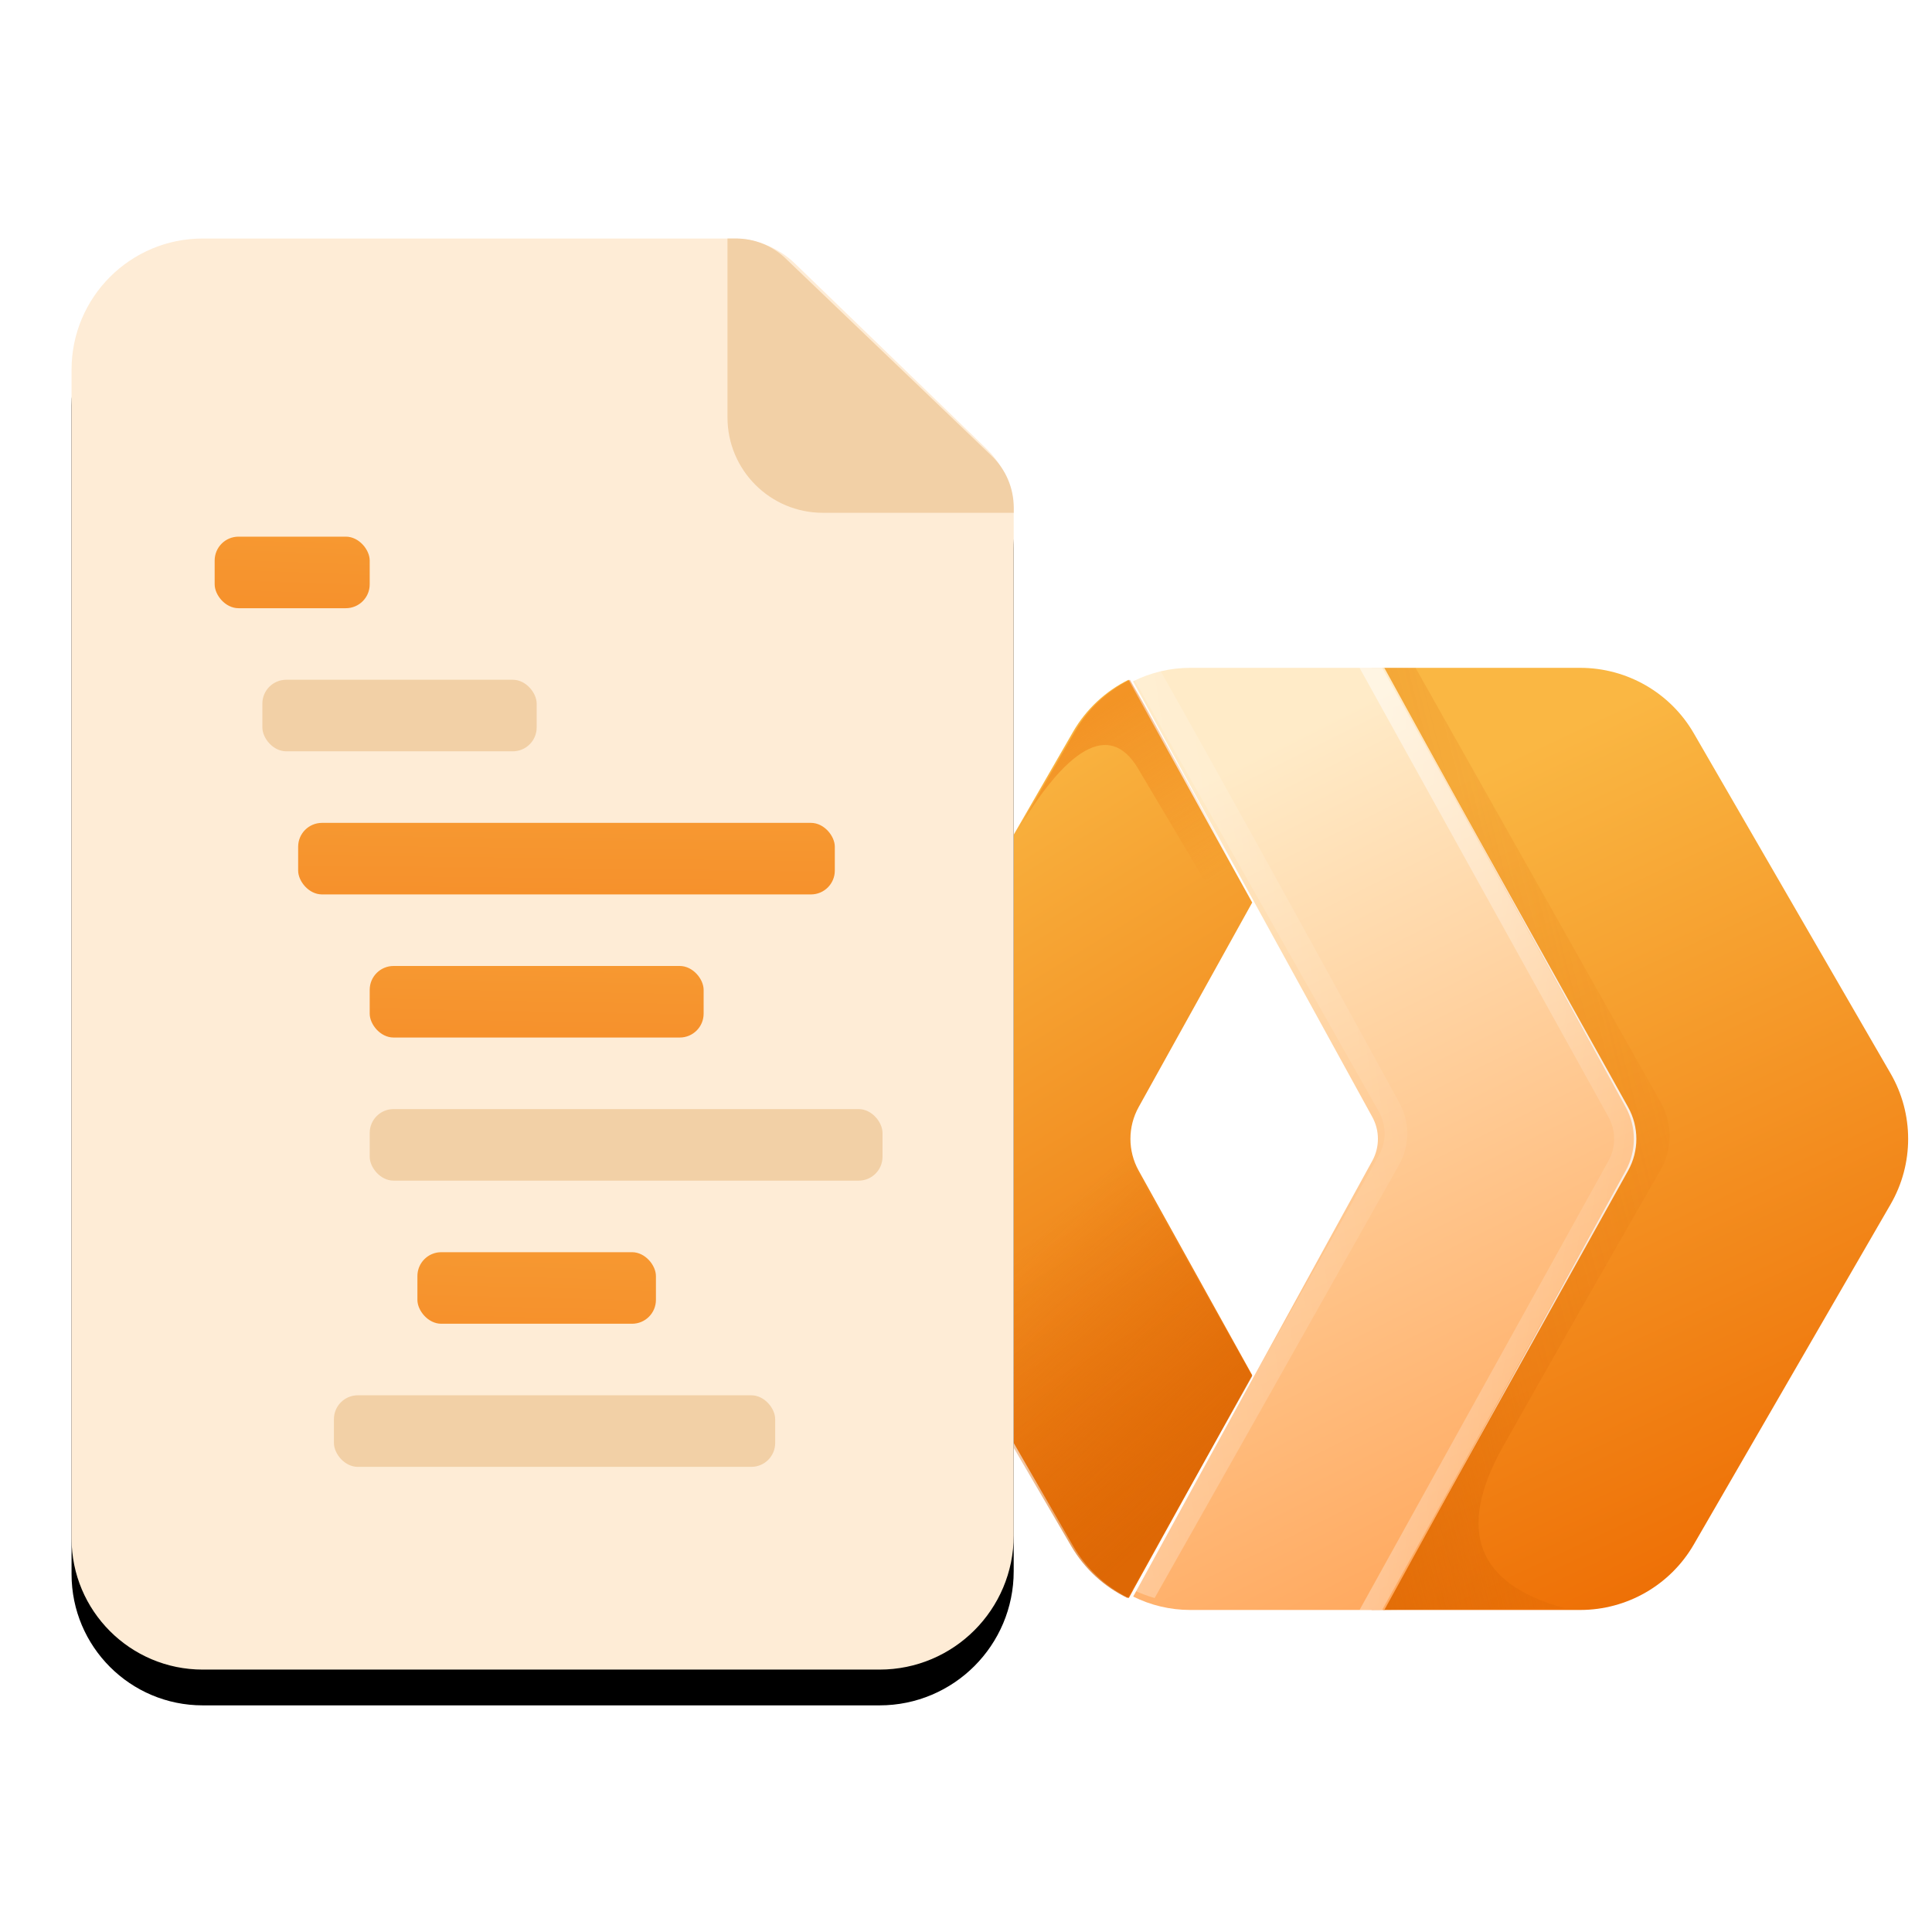 <svg xmlns="http://www.w3.org/2000/svg" xmlns:xlink="http://www.w3.org/1999/xlink" width="162" height="160" version="1.1" viewBox="0 0 162 160"><defs><linearGradient id="linearGradient-1" x1="50%" x2="25.704%" y1="100%" y2="8.679%"><stop offset="0%" stop-color="#EB6F07"/><stop offset="100%" stop-color="#FAB743"/></linearGradient><linearGradient id="linearGradient-2" x1="80.968%" x2="40.49%" y1="83.657%" y2="29.452%"><stop offset="0%" stop-color="#D96504"/><stop offset="100%" stop-color="#D96504" stop-opacity="0"/></linearGradient><linearGradient id="linearGradient-3" x1="41.962%" x2="83.987%" y1="8.679%" y2="79.868%"><stop offset="0%" stop-color="#EB6F07"/><stop offset="100%" stop-color="#EB720A" stop-opacity="0"/></linearGradient><linearGradient id="linearGradient-4" x1="50%" x2="25.704%" y1="100%" y2="8.679%"><stop offset="0%" stop-color="#EE6F05"/><stop offset="100%" stop-color="#FAB743"/></linearGradient><linearGradient id="linearGradient-5" x1="-33.157%" x2="91.709%" y1="100%" y2="0%"><stop offset="0%" stop-color="#D96504" stop-opacity=".767"/><stop offset="49.804%" stop-color="#D96504" stop-opacity=".221"/><stop offset="100%" stop-color="#D96504" stop-opacity="0"/></linearGradient><linearGradient id="linearGradient-6" x1="50%" x2="25.704%" y1="100%" y2="8.679%"><stop offset="0%" stop-color="#FFA95F"/><stop offset="100%" stop-color="#FFEBC8"/></linearGradient><linearGradient id="linearGradient-7" x1="8.078%" x2="96.495%" y1="1.108%" y2="48.823%"><stop offset="0%" stop-color="#FFF" stop-opacity=".497"/><stop offset="100%" stop-color="#FFF" stop-opacity=".088"/></linearGradient><linearGradient id="linearGradient-8" x1="-13.74%" x2="100%" y1="104.167%" y2="46.218%"><stop offset="0%" stop-color="#FFF" stop-opacity=".497"/><stop offset="100%" stop-color="#FFF" stop-opacity=".088"/></linearGradient><path id="path-9" d="M11,1.40944715e-15 L55.454,7.10542736e-15 C57.4,1.5642349e-15 59.269,0.756 60.668,2.108 L76.713,17.624 C78.175,19.037 79,20.983 79,23.015 L79,108.75 C79,114.963 73.963,120 67.75,120 L11,120 C4.925,120 4.29670281e-15,115.075 3.55271368e-15,109 L1.77635684e-15,11 C1.03236771e-15,4.925 4.925,1.11598369e-15 11,0 Z"/><filter id="filter-10" width="120.9%" height="113.8%" x="-10.4%" y="-4.4%" filterUnits="objectBoundingBox"><feOffset dx="0" dy="3" in="SourceAlpha" result="shadowOffsetOuter1"/><feGaussianBlur in="shadowOffsetOuter1" result="shadowBlurOuter1" stdDeviation="2.25"/><feColorMatrix in="shadowBlurOuter1" type="matrix" values="0 0 0 0 0.041 0 0 0 0 0.041 0 0 0 0 0.071 0 0 0 0.268 0"/></filter><linearGradient id="linearGradient-11" x1="83.941%" x2="30.924%" y1="-304.01%" y2="334.157%"><stop offset="0%" stop-color="#FAAE40"/><stop offset="100%" stop-color="#F38020"/></linearGradient></defs><g id="all-in-one" fill="none" fill-rule="evenodd" stroke="none" stroke-width="1"><g id="logo" fill-rule="nonzero" transform="translate(72, 56)"><path id="left" fill="url(#linearGradient-1)" d="M22.629,1 L32.998,19.679 L23.478,36.83 C22.558,38.488 22.558,40.503 23.478,42.161 L33,59.316 C26.092,71.769 22.642,77.997 22.648,78 C20.723,77.053 19.083,75.546 17.974,73.622 L1.473,45.001 C-0.491,41.594 -0.491,37.397 1.473,33.99 L17.974,5.368 C19.079,3.451 20.712,1.948 22.629,1 Z"/><path id="left-shadow-bottom" fill="url(#linearGradient-2)" d="M23.381,37 C22.451,38.651 22.451,40.658 23.381,42.309 L33,59.393 C26.022,71.795 22.536,77.997 22.542,78 C20.597,77.057 18.94,75.556 17.82,73.64 L1.15,45.138 C-0.173,42.876 7.238,40.163 23.381,37 Z" opacity=".742"/><path id="left-shadow-top" fill="url(#linearGradient-3)" d="M23.795,2.833 L33,19.356 L31.477,22 L23.374,8.357 C21.033,4.545 17.466,6.515 13,14.205 L13.663,13.075 L18.172,5.282 C19.257,3.406 20.859,1.933 22.739,1 L23.795,2.833 Z" opacity=".468"/><path id="right" fill="url(#linearGradient-4)" d="M70.025,5.487 L86.527,34.013 C88.491,37.408 88.491,41.592 86.527,44.987 L70.025,73.513 C68.061,76.908 64.43,79 60.502,79 L44,79 L64.52,42.157 C65.441,40.504 65.441,38.496 64.52,36.843 L44,0 L60.502,2.76497362e-14 C64.43,3.06489249e-14 68.061,2.092 70.025,5.487 Z"/><path id="right-shadow-left" fill="url(#linearGradient-5)" d="M59.198,78.853 L43,79 L62.602,41.967 C63.488,40.293 63.484,38.288 62.59,36.618 L43,0 L46.695,0 L67.266,36.466 C68.252,38.216 68.244,40.357 67.244,42.098 C62.05,51.145 57.652,58.865 54.052,65.257 C50.085,72.3 51.801,76.832 59.198,78.853 Z"/><path id="middle" fill="url(#linearGradient-6)" d="M27.801,79 C26.114,79 24.483,78.604 23.019,77.876 C23.01,77.871 29.693,65.692 43.068,41.339 C43.696,40.195 43.696,38.805 43.068,37.661 L23,1.134 C24.485,0.396 26.115,-1.30491812e-15 27.801,0 L44.078,2.54931043e-14 L64.319,36.843 C65.227,38.496 65.227,40.504 64.319,42.157 L44.078,79 L27.801,79 Z"/><path id="middle-highlight-right" fill="url(#linearGradient-7)" d="M62.872,37.661 L42,0 L43.894,1.74655078e-14 L64.313,36.843 C65.229,38.496 65.229,40.504 64.313,42.157 L43.894,79 L42,79 L62.872,41.339 C63.506,40.195 63.506,38.805 62.872,37.661 Z"/><path id="middle-highlight-left" fill="url(#linearGradient-8)" d="M43.619,37.219 L23,0.796 C23.663,0.466 24.412,0.203 25.162,0 C29.697,8.01 36.409,20.143 45.3,36.402 C46.233,38.05 46.233,40.052 45.3,41.7 C36.178,57.891 29.35,69.991 24.816,78 C24.097,77.784 23.708,77.639 23.015,77.32 C29.888,65.178 36.757,53.032 43.621,40.884 C44.265,39.744 44.264,38.358 43.619,37.219 Z" opacity=".611"/></g><g id="paper" transform="translate(6, 20)"><g><use fill="#000" fill-opacity="1" filter="url(#filter-10)" xlink:href="#path-9"/><use fill="#FEECD6" fill-rule="evenodd" xlink:href="#path-9"/></g><path id="paper-folded-down" fill="#F2D0A6" d="M55,-7.18152314e-14 L55.72,-7.1942452e-14 C57.267,-7.22266297e-14 58.754,0.598 59.871,1.668 L77.154,18.228 C78.335,19.36 79.003,20.925 79.003,22.561 L79.003,23 L63,23 C58.582,23 55,19.418 55,15 L55,-7.10542736e-14 Z"/><rect id="Rectangle-2" width="45" height="6" x="19" y="49" fill="url(#linearGradient-11)" rx="2"/><rect id="Rectangle-2" width="13" height="6" x="12" y="25" fill="url(#linearGradient-11)" rx="2"/><rect id="Rectangle-2" width="28" height="6" x="25" y="61" fill="url(#linearGradient-11)" rx="2"/><rect id="Rectangle-2" width="20" height="6" x="29" y="85" fill="url(#linearGradient-11)" rx="2"/><rect id="Rectangle-2" width="23" height="6" x="16" y="37" fill="#F2D0A6" rx="2"/><rect id="Rectangle-2" width="37" height="6" x="22" y="97" fill="#F2D0A6" rx="2"/><rect id="Rectangle-2" width="43" height="6" x="25" y="73" fill="#F2D0A6" rx="2"/></g></g></svg>